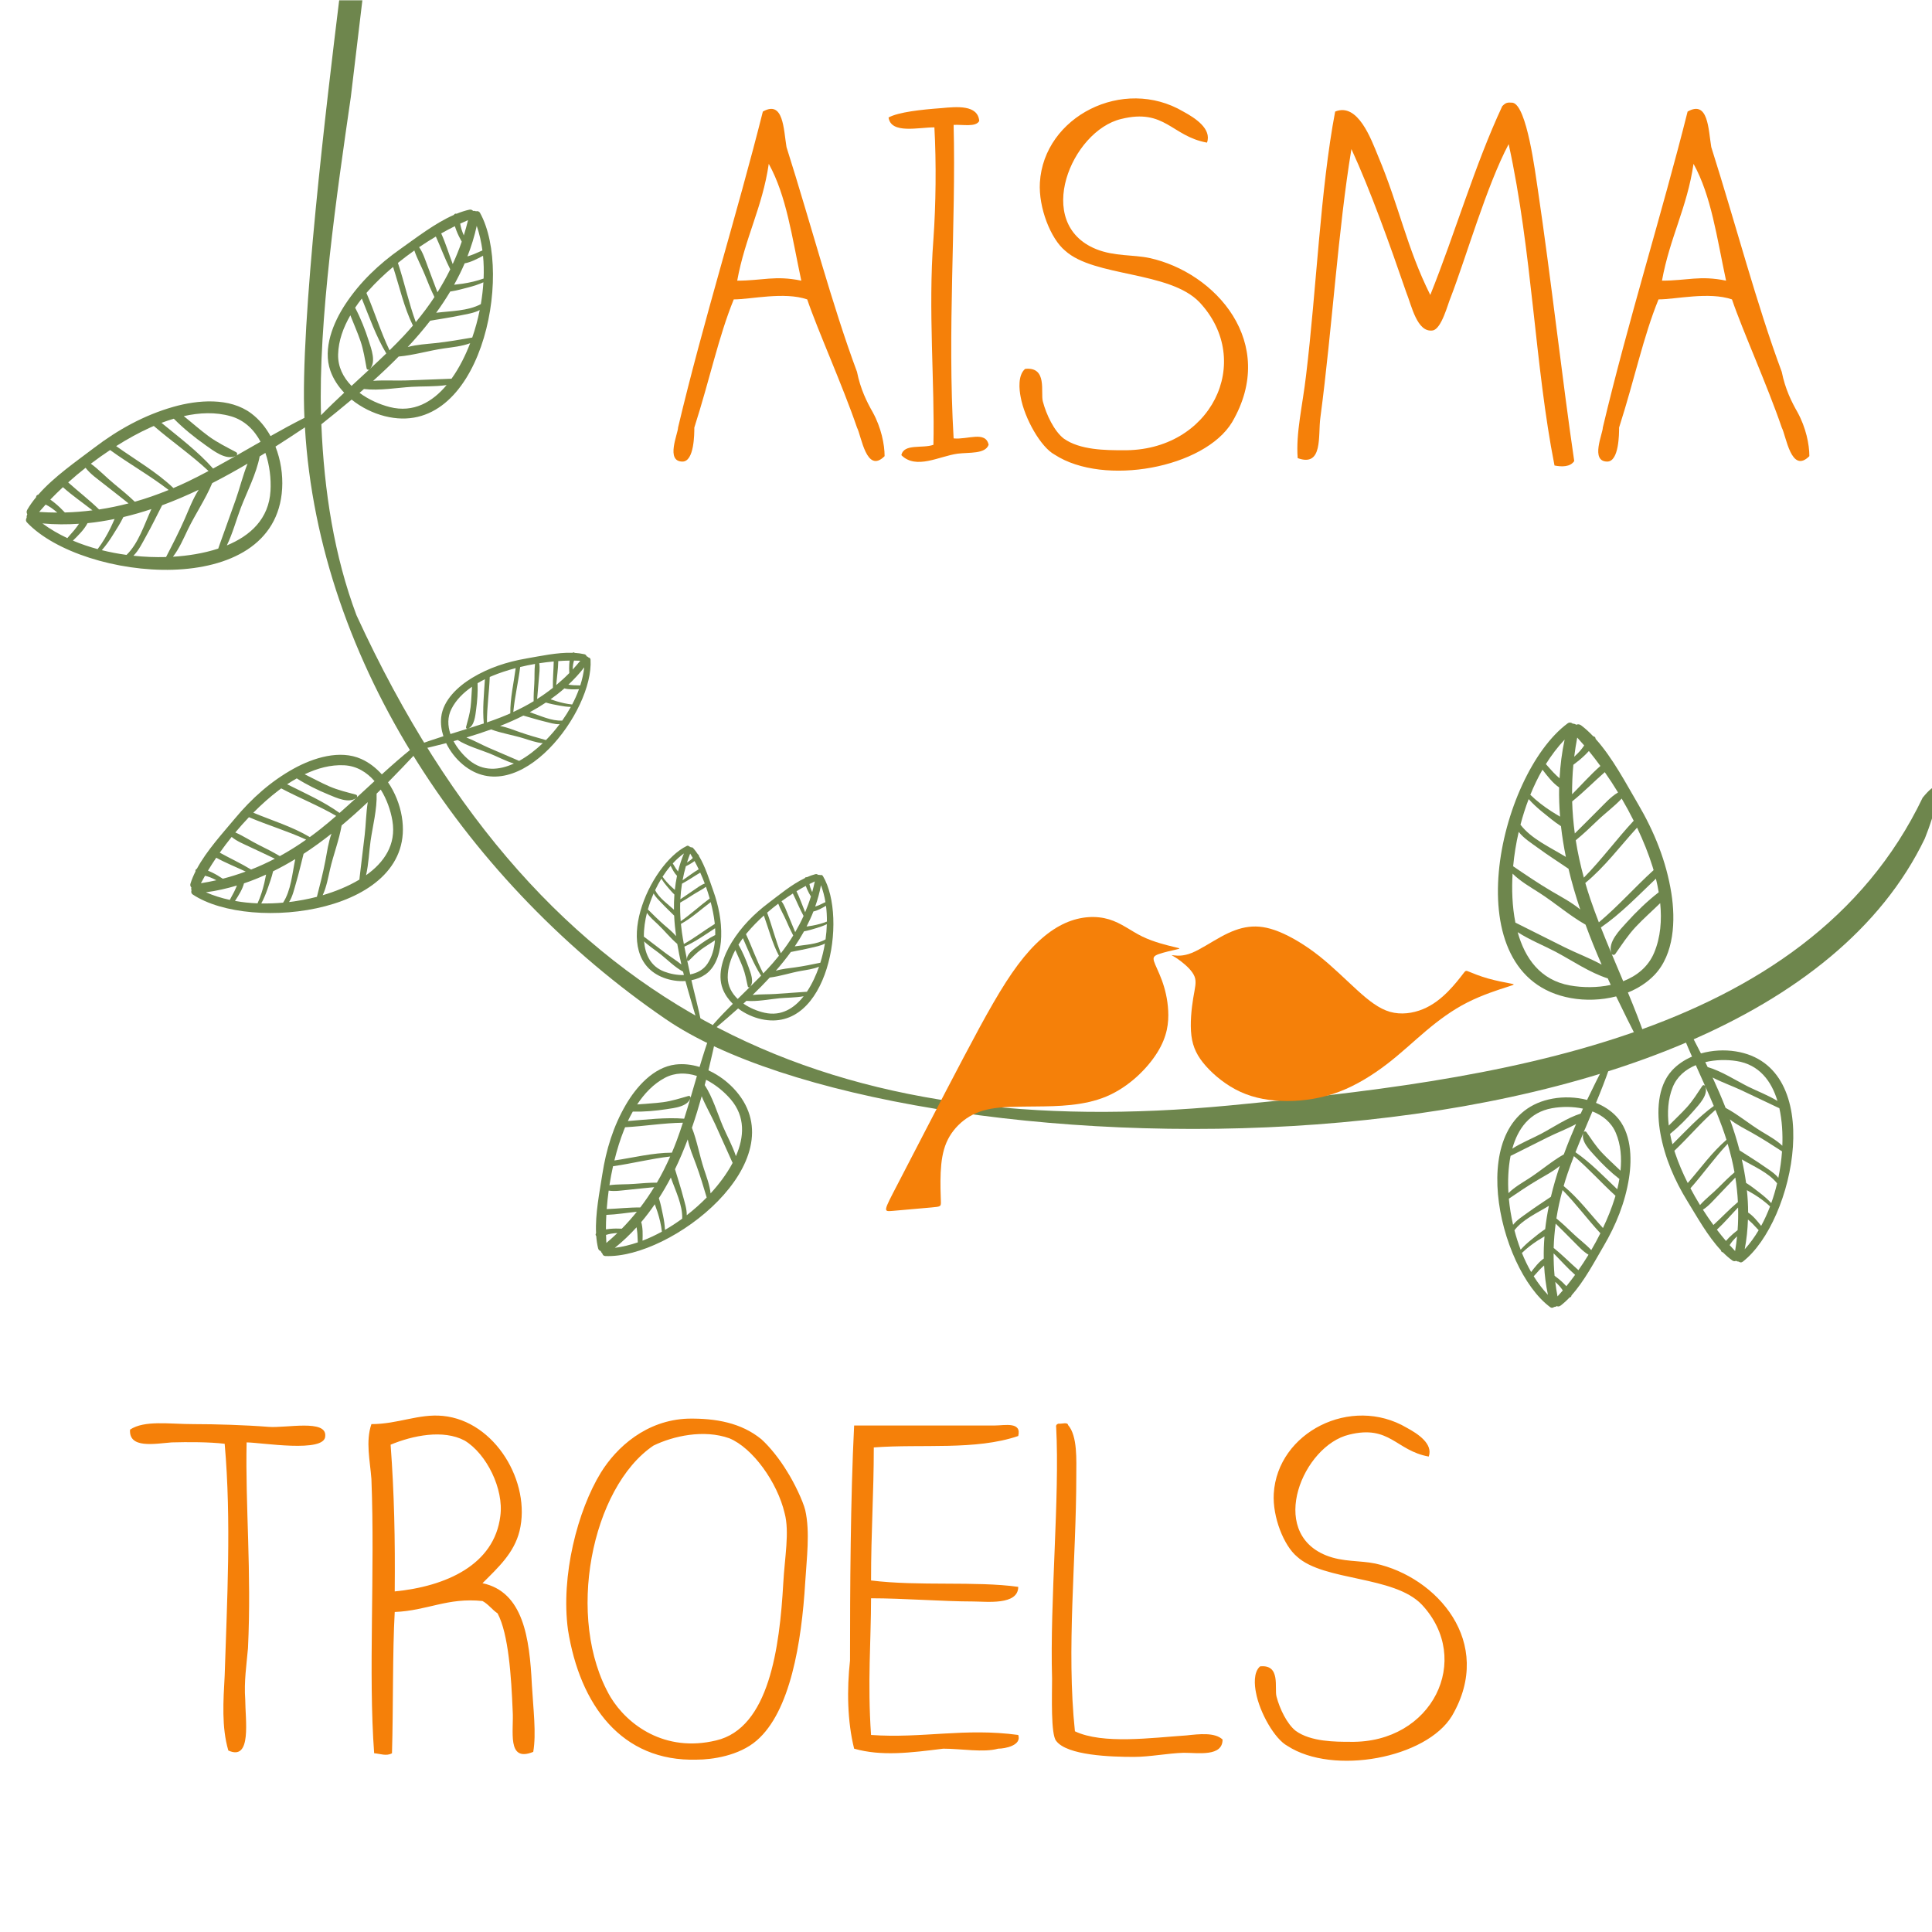 <?xml version="1.0" encoding="UTF-8" standalone="no"?>
<!-- Created with Inkscape (http://www.inkscape.org/) -->

<svg
   xmlns:dc="http://purl.org/dc/elements/1.1/"
   xmlns:cc="http://creativecommons.org/ns#"
   xmlns:rdf="http://www.w3.org/1999/02/22-rdf-syntax-ns#"
   xmlns:svg="http://www.w3.org/2000/svg"
   xmlns="http://www.w3.org/2000/svg"
   xmlns:sodipodi="http://sodipodi.sourceforge.net/DTD/sodipodi-0.dtd"
   xmlns:inkscape="http://www.inkscape.org/namespaces/inkscape"
   width="300mm"
   height="300mm"
   viewBox="0 0 1062.992 1062.992"
   id="svg5191"
   version="1.1"
   inkscape:version="0.91+devel r"
   sodipodi:docname="logo2.svg"
   inkscape:export-filename="/home/tlb/git/wedding/design/logo.png"
   inkscape:export-xdpi="100"
   inkscape:export-ydpi="100">
  <defs
     id="defs5193" />
  <sodipodi:namedview
     id="base"
     pagecolor="#ffffff"
     bordercolor="#666666"
     borderopacity="1.0"
     inkscape:pageopacity="0.0"
     inkscape:pageshadow="2"
     inkscape:zoom="0.49497474"
     inkscape:cx="1174.1573"
     inkscape:cy="427.23319"
     inkscape:document-units="px"
     inkscape:current-layer="layer1"
     showgrid="false"
     fit-margin-top="0"
     fit-margin-left="0"
     fit-margin-right="0"
     fit-margin-bottom="0"
     inkscape:window-width="2495"
     inkscape:window-height="1416"
     inkscape:window-x="65"
     inkscape:window-y="24"
     inkscape:window-maximized="1" />
  <g
     inkscape:label="Layer 1"
     inkscape:groupmode="layer"
     id="layer1"
     transform="translate(-263.717,261.23)">
    <rect
       style="opacity:1;fill:#ffffff;fill-opacity:1;stroke:none;stroke-width:0.656;stroke-miterlimit:4;stroke-dasharray:none;stroke-opacity:1"
       id="rect6939"
       width="1960.327"
       height="1670.54"
       x="-145.395"
       y="-505.123"
       inkscape:export-xdpi="100"
       inkscape:export-ydpi="100" />
    <path
       d="m 456.735,-207.82 c -7.64,52.747 -17.961,123.31 -16.383,175.049 4.135,-4.243 8.415,-8.34 12.745,-12.383 -3.338,-3.513 -6.002,-7.572 -7.593,-12.081 -4.314,-12.233 1.539,-26.46 8.231,-36.61 8.032,-12.181 18.459,-22.069 30.335,-30.442 8.584,-6.042 18.912,-14.124 29.399,-18.717 0.275,-0.616 0.908,-0.825 1.452,-0.618 2.33,-0.945 4.664,-1.717 6.982,-2.228 0.928,-0.209 1.64,0.104 2.098,0.662 0.559,-0.105 1.146,0 1.657,0.197 0.807,-0.203 1.671,0 2.152,0.849 18.837,33.916 0.099,125.161 -52.394,111.879 -6.42,-1.623 -12.858,-4.772 -18.23,-9.111 -5.565,4.673 -11.156,9.193 -16.659,13.579 1.499,37.016 7.14,72.577 19.321,105.052 103.703,225.729 267.112,289.921 479.875,269.783 143.803,-13.612 317.736,-35.594 381.842,-169.383 15.191,-18.509 6.036,10.524 1.211,22.444 C 1226.759,399.856 757.471,386.737 629.988,299.495 522.569,225.986 439.03,104.226 431.493,-26.111 c -5.3,3.54 -10.707,7.094 -16.21,10.593 2.889,7.365 4.113,15.487 3.672,23.072 -3.588,61.968 -109.802,50.978 -140.378,18.687 -0.78,-0.822 -0.689,-1.837 -0.186,-2.644 -0.07,-0.638 0.047,-1.306 0.351,-1.881 -0.445,-0.695 -0.541,-1.583 0.002,-2.523 1.36,-2.359 3.007,-4.642 4.842,-6.863 -0.036,-0.667 0.415,-1.285 1.181,-1.378 8.636,-9.879 21.033,-18.383 30.604,-25.678 13.25,-10.1 27.654,-18.088 43.74,-22.664 13.405,-3.814 30.978,-5.305 42.861,3.631 4.379,3.292 7.898,7.605 10.588,12.466 6.152,-3.469 12.343,-6.862 18.654,-10.024 -2.514,-52.02 12.545,-176.199 19.116,-229.736 4.253,0.002 8.517,-2.8e-4 12.764,-0.004 z m -66.062,175.59 c 7.548,2.171 12.879,7.462 16.408,14.042 -4.481,2.567 -8.961,5.142 -13.453,7.691 0.797,-0.479 0.792,-1.529 -0.061,-1.986 -5.1,-2.722 -10.327,-5.26 -15.127,-8.782 -4.709,-3.46 -9.062,-7.363 -13.608,-11.012 8.597,-1.919 17.482,-2.356 25.84,0.061 z m 59.078,-34.011 c -0.177,6.851 2.822,12.679 7.374,17.337 3.309,-3.053 6.628,-6.101 9.931,-9.169 -0.611,0.534 -1.483,0.258 -1.641,-0.565 -0.928,-4.962 -1.665,-9.974 -3.338,-14.893 -1.64,-4.827 -3.743,-9.474 -5.589,-14.213 -3.855,6.648 -6.546,13.928 -6.738,21.507 z m 13.038,-30.734 c -1.287,1.615 -2.502,3.315 -3.672,5.046 3.067,5.825 5.531,12.097 7.523,18.349 1.414,4.424 4.125,11.544 0.596,15.339 3.029,-2.819 6.046,-5.645 9.019,-8.526 -5.681,-9.467 -9.336,-19.988 -13.466,-30.208 z m 23.033,20.569 c 1.757,-1.87 3.443,-3.768 5.086,-5.69 -5.003,-10.211 -7.415,-21.477 -10.92,-32.267 -4.945,4.172 -9.528,8.551 -13.544,13.043 -0.378,0.418 -0.744,0.85 -1.116,1.276 4.502,10.434 7.791,21.298 12.712,31.558 2.641,-2.591 5.249,-5.22 7.782,-7.92 z m 16.927,-21.391 c -1.912,-3.902 -3.567,-7.919 -5.161,-11.965 -1.765,-4.469 -4.353,-9.041 -5.897,-13.647 -3.101,2.188 -6.118,4.477 -9.038,6.836 3.604,10.789 5.918,21.893 9.829,32.576 3.703,-4.462 7.149,-9.05 10.267,-13.8 z m 10.81,-6.761 c 1.581,-0.19 3.167,-0.35 4.699,-0.583 3.93,-0.596 7.811,-1.485 11.547,-2.836 0.167,-4.2 0.091,-8.401 -0.315,-12.54 -3.221,1.733 -6.691,3.573 -10.105,4.172 -1.731,4.029 -3.693,7.948 -5.826,11.786 z m -35.411,67.287 c 13.121,3.334 23.51,-2.786 31.305,-12.096 -6.344,0.942 -13.52,0.623 -19.14,0.967 -8.206,0.497 -17.923,2.235 -26.355,1.206 -0.808,0.703 -1.611,1.416 -2.422,2.115 5.026,3.728 11.004,6.381 16.612,7.807 z m 44.264,-35.129 c -4.598,1.724 -9.899,2.215 -14.538,2.883 -8.215,1.193 -16.617,3.738 -24.811,4.454 -4.534,4.606 -9.24,9.047 -14.033,13.372 6.101,-0.46 12.558,0 18.294,-0.221 5.265,-0.185 10.532,-0.368 15.794,-0.602 2.51,-0.111 5.026,-0.197 7.537,-0.289 0.498,0 0.993,0 1.49,-0.061 4.369,-6.085 7.787,-13.072 10.267,-19.561 z m 5.255,-18.236 c -3.259,1.741 -7.495,2.278 -10.868,2.993 -5.42,1.142 -10.913,1.903 -16.372,2.855 -3.867,5.002 -8.028,9.827 -12.377,14.502 4.957,-1.375 10.509,-1.656 15.247,-2.171 6.865,-0.743 13.511,-1.88 20.252,-3.055 1.673,-4.812 3.064,-9.898 4.118,-15.124 z m 2.018,-15.273 c -2.631,1.16 -5.346,2.046 -8.175,2.778 -3.193,0.825 -6.684,1.816 -10.086,2.306 -2.386,3.998 -4.967,7.886 -7.722,11.681 8.241,-1.027 17.483,-0.943 24.576,-4.76 0.679,-3.956 1.16,-7.973 1.407,-12.005 z m -3.665,-31.041 c -1.255,5.795 -3.02,11.375 -5.128,16.798 1.21,-0.393 2.424,-0.768 3.576,-1.247 1.574,-0.647 3.125,-1.349 4.679,-2.04 -0.627,-4.631 -1.635,-9.167 -3.127,-13.511 z m -11.154,2.672 c -0.301,-0.764 -0.616,-1.619 -0.897,-2.505 -2.5,1.235 -5.004,2.577 -7.495,3.98 2.467,5.465 4.214,11.243 6.329,16.865 1.837,-4.01 3.519,-8.105 4.964,-12.329 -1.088,-1.943 -2.079,-3.923 -2.901,-6.011 z m 6.371,-5.841 c -1.431,0.608 -2.871,1.256 -4.312,1.926 0.18,0.998 0.367,1.99 0.656,2.924 0.369,1.206 0.829,2.385 1.325,3.55 0.859,-2.751 1.641,-5.551 2.332,-8.4 z m -17.709,9.035 c -3.108,1.835 -6.185,3.801 -9.209,5.849 2.215,3.138 3.39,7.086 4.745,10.623 1.814,4.723 3.494,9.494 5.34,14.2 2.561,-4.093 4.926,-8.293 7.041,-12.625 -2.956,-5.859 -5.207,-12.062 -7.917,-18.047 z M 352.572,-28.577 c 2.211,-0.848 4.489,-1.592 6.785,-2.279 5.307,5.37 11.315,10.22 17.46,14.563 4.351,3.071 11.197,8.486 16.568,5.938 -4.126,2.34 -8.26,4.661 -12.431,6.919 -8.392,-9.477 -18.635,-17.104 -28.382,-25.142 z m 14.542,32.275 c -2.647,1.274 -5.307,2.46 -7.975,3.595 -9.438,-8.992 -20.921,-15.511 -31.505,-23.068 6.263,-3.962 12.633,-7.466 18.926,-10.309 0.592,-0.265 1.184,-0.516 1.783,-0.778 9.851,8.525 20.596,15.865 30.114,24.785 -3.744,1.99 -7.516,3.937 -11.344,5.776 z M 337.885,14.825 c -3.599,-3.435 -7.419,-6.63 -11.293,-9.769 -4.277,-3.473 -8.385,-7.882 -12.889,-11.154 3.461,-2.638 7.011,-5.143 10.594,-7.52 10.551,7.658 21.891,14.018 32.219,21.978 -6.156,2.509 -12.358,4.694 -18.631,6.465 z m -11.114,9.486 c -0.756,1.66 -1.475,3.343 -2.258,4.933 -2.009,4.093 -4.32,8.032 -7.084,11.649 -4.651,-1.269 -9.22,-2.798 -13.6,-4.669 3.007,-2.929 6.216,-6.083 8.046,-9.613 5.004,-0.497 9.965,-1.295 14.897,-2.3 z m 85.771,-15.503 c -0.881,15.498 -11.154,24.741 -24.021,30.048 3.214,-6.606 5.347,-14.559 7.659,-20.591 3.372,-8.798 8.624,-18.823 10.412,-28.392 1.046,-0.644 2.103,-1.274 3.142,-1.919 2.344,6.78 3.185,14.232 2.807,20.854 z M 358.873,45.084 c 3.47,-4.434 5.835,-10.06 8.169,-14.897 4.135,-8.575 9.817,-16.882 13.424,-25.598 6.596,-3.36 13.079,-6.973 19.461,-10.725 -2.61,6.515 -4.351,13.725 -6.554,19.924 -2.016,5.693 -4.037,11.385 -6.104,17.063 -0.991,2.706 -1.948,5.422 -2.918,8.137 -0.185,0.54 -0.369,1.077 -0.555,1.617 -8.159,2.678 -16.972,4.005 -24.922,4.48 z m -21.75,-0.547 c 3.035,-2.963 5.079,-7.41 7.022,-10.848 3.117,-5.53 5.844,-11.281 8.771,-16.915 6.801,-2.504 13.506,-5.387 20.117,-8.53 -3.211,4.948 -5.432,10.922 -7.631,15.919 -3.179,7.249 -6.716,14.119 -10.327,21.089 -5.836,0.166 -11.874,-0.067 -17.953,-0.714 z m -17.388,-3.061 c 2.171,-2.481 4.079,-5.138 5.854,-7.981 2.004,-3.207 4.285,-6.677 6.003,-10.231 5.192,-1.226 10.333,-2.711 15.429,-4.41 -3.962,8.653 -7.064,18.788 -13.681,25.225 -4.558,-0.623 -9.117,-1.483 -13.605,-2.603 z m -32.676,-14.718 c 6.769,0.628 13.48,0.628 20.134,0.191 -0.846,1.185 -1.677,2.381 -2.593,3.48 -1.254,1.496 -2.554,2.951 -3.848,4.41 -4.845,-2.284 -9.455,-4.946 -13.694,-8.082 z m 6.771,-11.267 c -0.733,-0.596 -1.555,-1.235 -2.431,-1.849 2.213,-2.305 4.546,-4.579 6.938,-6.822 5.122,4.585 10.835,8.488 16.253,12.737 -5.016,0.628 -10.072,1.055 -15.193,1.175 -1.744,-1.857 -3.567,-3.625 -5.568,-5.241 z m -8.584,4.948 c 1.156,-1.358 2.361,-2.708 3.59,-4.051 1.029,0.54 2.051,1.086 2.97,1.723 1.195,0.818 2.324,1.729 3.43,2.676 -3.308,0 -6.637,-0.122 -9.99,-0.351 z M 301.233,4.196 c 3.077,-2.768 6.285,-5.45 9.571,-8.048 2.664,3.503 6.58,6.144 9.976,8.849 4.539,3.612 9.17,7.095 13.675,10.739 -5.356,1.386 -10.762,2.524 -16.224,3.338 -5.387,-5.253 -11.388,-9.852 -16.998,-14.878 z"
       style="fill:#6e864d;fill-opacity:1;fill-rule:evenodd;stroke:none;stroke-width:5.892"
       id="path3799"
       inkscape:connector-curvature="0"
       sodipodi:nodetypes="ccccccccccccccccsccccccccccccccccccccccccccccccccccccccccccccccccccccccccccccccccccccccccccccccccccccccccccccccccccccccccccccccccccccccccccccccccccccccccccccccccccccccccccccccccccccccccccccccccccccccccccccccc"
       inkscape:export-xdpi="100"
       inkscape:export-ydpi="100" />
    <path
       inkscape:connector-curvature="0"
       id="path3909-1"
       style="fill:#f58009;fill-opacity:1;fill-rule:evenodd;stroke:none;stroke-width:5.15"
       d="m 793.821,320.688 c 12.343,-23.381 21.228,-39.458 30.011,-51.174 8.784,-11.721 17.465,-19.086 26.059,-22.902 8.598,-3.818 17.105,-4.083 23.965,-2.032 6.86,2.048 12.073,6.413 18.376,9.482 6.308,3.064 13.708,4.823 17.406,5.705 3.699,0.882 3.699,0.882 1.33,1.412 -2.366,0.53 -7.098,1.594 -9.75,2.55 -2.652,0.957 -3.219,1.813 -2.544,4.006 0.676,2.193 2.597,5.727 4.29,10.327 1.695,4.598 3.157,10.261 3.496,16.831 0.338,6.568 -0.447,14.043 -5.943,22.897 -5.497,8.854 -15.699,19.086 -28.117,24.287 -12.417,5.199 -27.046,5.365 -38.223,5.469 -11.178,0.098 -18.898,0.134 -25.158,1.252 -6.26,1.114 -11.058,3.308 -15.125,6.485 -4.063,3.172 -7.397,7.331 -9.466,12.182 -2.064,4.847 -2.864,10.391 -3.143,16.372 -0.275,5.978 -0.031,12.394 0.092,15.603 0.123,3.207 0.123,3.207 -5.229,3.68 -5.349,0.474 -16.048,1.416 -21.321,1.882 -5.269,0.463 -5.11,0.448 2.869,-14.9 7.981,-15.351 23.785,-46.035 36.123,-69.412"
       inkscape:export-xdpi="100"
       inkscape:export-ydpi="100" />
    <path
       inkscape:connector-curvature="0"
       id="path3911-8"
       style="fill:#f58009;fill-opacity:1;fill-rule:evenodd;stroke:none;stroke-width:5.15"
       d="m 967.541,251.445 c 6.511,2.643 14.324,7.266 21.848,13.2 7.524,5.935 14.762,13.183 21.146,18.978 6.386,5.794 11.924,10.132 17.947,11.855 6.029,1.72 12.549,0.823 18.061,-1.433 5.517,-2.257 10.026,-5.875 13.793,-9.667 3.772,-3.793 6.801,-7.764 8.315,-9.747 1.515,-1.985 1.515,-1.985 3.437,-1.187 1.919,0.794 5.765,2.389 10.302,3.679 4.541,1.289 9.778,2.272 12.395,2.768 2.619,0.489 2.619,0.489 -1.921,1.938 -4.54,1.446 -13.617,4.34 -21.861,8.528 -8.241,4.187 -15.639,9.669 -22.681,15.604 -7.044,5.931 -13.721,12.312 -21.564,18.319 -7.839,6.001 -16.836,11.62 -26.26,15.189 -9.421,3.568 -19.267,5.08 -28.522,5.093 -9.251,0 -17.915,-1.477 -25.63,-4.984 -7.711,-3.505 -14.471,-9.022 -19.118,-14.244 -4.644,-5.225 -7.174,-10.152 -7.997,-16.757 -0.825,-6.607 0.053,-14.893 0.998,-20.607 0.945,-5.72 1.952,-8.867 0.71,-11.976 -1.238,-3.11 -4.724,-6.181 -7.232,-8.131 -2.505,-1.95 -4.026,-2.784 -4.789,-3.199 -0.759,-0.417 -0.759,-0.417 0.866,-0.237 1.626,0.18 4.875,0.537 9.54,-1.324 4.666,-1.86 10.74,-5.94 16.189,-8.914 5.453,-2.978 10.28,-4.85 15.296,-5.453 5.016,-0.603 10.225,0.062 16.733,2.707"
       inkscape:export-xdpi="100"
       inkscape:export-ydpi="100" />
    <path
       d="m 1184.002,337.046 c 2.375,-5.968 7.109,-9.883 12.75,-12.223 1.727,3.854 3.463,7.706 5.178,11.566 -0.331,-0.686 -1.184,-0.768 -1.623,-0.111 -2.627,3.931 -5.114,7.983 -8.368,11.605 -3.195,3.555 -6.723,6.782 -10.06,10.187 -0.87,-7.151 -0.505,-14.416 2.123,-21.024 z m -0.098,31.302 c -0.51,-1.869 -0.933,-3.782 -1.306,-5.706 4.797,-3.888 9.23,-8.387 13.255,-13.037 2.851,-3.292 7.811,-8.43 6.171,-13.005 1.572,3.547 3.129,7.097 4.628,10.673 -8.387,6.068 -15.418,13.788 -22.748,21.075 z m 27.44,-9.235 c 0.824,2.259 1.575,4.516 2.286,6.778 -8.082,6.956 -14.314,15.776 -21.315,23.784 -2.719,-5.419 -5.058,-10.884 -6.863,-16.236 -0.167,-0.498 -0.328,-1.007 -0.489,-1.512 7.729,-7.333 14.568,-15.485 22.596,-22.513 1.318,3.209 2.598,6.435 3.785,9.698 z m 6.7,24.68 c -3.085,2.655 -5.995,5.507 -8.861,8.406 -3.169,3.202 -7.088,6.188 -10.114,9.588 -1.869,-3.026 -3.622,-6.115 -5.267,-9.224 7.083,-7.969 13.17,-16.687 20.483,-24.452 1.546,5.212 2.825,10.436 3.759,15.682 z m 6.824,9.811 c 1.292,0.749 2.603,1.47 3.835,2.236 3.169,1.966 6.188,4.16 8.908,6.705 -1.405,3.679 -3.022,7.274 -4.896,10.691 -2.138,-2.681 -4.451,-5.549 -7.172,-7.323 0,-4.111 -0.254,-8.215 -0.675,-12.308 z m -5.705,-71.053 c 12.541,1.966 19.238,11.072 22.519,21.971 -5.117,-3.15 -11.419,-5.525 -16.14,-7.891 -6.886,-3.458 -14.624,-8.537 -22.269,-10.76 -0.437,-0.905 -0.866,-1.816 -1.308,-2.716 5.707,-1.358 11.839,-1.442 17.197,-0.602 z m 25.197,46.603 c -3.327,-3.182 -7.715,-5.559 -11.466,-7.849 -6.642,-4.057 -12.947,-9.35 -19.747,-12.987 -2.208,-5.641 -4.623,-11.205 -7.16,-16.699 5.09,2.645 10.816,4.644 15.684,6.935 4.472,2.101 8.941,4.202 13.393,6.343 2.125,1.022 4.257,2.023 6.389,3.031 0.424,0.197 0.848,0.387 1.271,0.577 1.523,6.857 1.891,14.138 1.637,20.646 z m -2.196,17.659 c -2.168,-2.709 -5.62,-4.732 -8.265,-6.59 -4.248,-2.982 -8.706,-5.667 -13.057,-8.502 -1.489,-5.737 -3.298,-11.427 -5.321,-17.059 3.768,3.01 8.448,5.301 12.34,7.492 5.644,3.173 10.95,6.604 16.332,10.104 -0.336,4.763 -1.01,9.659 -2.029,14.555 z m -3.893,13.903 c -1.842,-1.967 -3.853,-3.733 -6.022,-5.406 -2.45,-1.891 -5.091,-4.029 -7.842,-5.711 -0.582,-4.322 -1.374,-8.629 -2.348,-12.911 6.723,3.922 14.72,7.26 19.427,13.163 -0.874,3.66 -1.941,7.301 -3.216,10.864 z m -14.61,25.404 c 1.057,-5.456 1.595,-10.919 1.778,-16.37 0.896,0.786 1.803,1.558 2.625,2.394 1.114,1.139 2.194,2.312 3.277,3.484 -2.248,3.759 -4.788,7.297 -7.68,10.492 z m -8.624,-6.418 c -0.541,0.547 -1.13,1.168 -1.699,1.83 -1.7,-1.986 -3.361,-4.067 -4.99,-6.195 4.142,-3.802 7.777,-8.136 11.672,-12.203 0.106,4.136 0.047,8.283 -0.266,12.46 -1.653,1.271 -3.238,2.614 -4.717,4.109 z m 3.335,7.386 c -1.01,-1.052 -2.011,-2.141 -3.005,-3.251 0.524,-0.792 1.048,-1.579 1.64,-2.279 0.765,-0.902 1.597,-1.75 2.455,-2.572 -0.277,2.688 -0.632,5.389 -1.09,8.101 z m -11.93,-14.319 c -2.004,-2.728 -3.93,-5.556 -5.779,-8.437 3.064,-1.887 5.531,-4.858 8.005,-7.405 3.306,-3.404 6.512,-6.893 9.841,-10.267 0.697,4.471 1.185,8.96 1.41,13.474 -4.71,3.959 -8.936,8.473 -13.478,12.635 z m -14.265,-13.032 c 5.168,8.373 11.089,19.147 18.434,26.972 0.011,0.633 0.481,1.048 1.025,1.071 1.661,1.673 3.387,3.196 5.197,4.496 0.722,0.516 1.45,0.51 2.053,0.203 0.444,0.295 0.977,0.443 1.501,0.443 0.619,0.473 1.435,0.628 2.168,0.061 28.742,-22.281 46.242,-107.836 -3.899,-115.748 -6.136,-0.97 -12.843,-0.629 -19.072,1.13 -3.265,-6.459 -6.62,-12.781 -9.935,-18.933 -0.857,-1.591 -3.526,-0.4 -2.908,1.299 2.389,6.562 5.109,12.994 7.924,19.386 -4.172,1.797 -7.969,4.311 -11,7.61 -8.229,8.951 -8.43,23.373 -6.406,34.589 2.428,13.461 7.768,25.828 14.918,37.425"
       style="fill:#6e864d;fill-opacity:1;fill-rule:nonzero;stroke:none;stroke-width:5.892"
       id="path3805"
       inkscape:connector-curvature="0"
       inkscape:export-xdpi="100"
       inkscape:export-ydpi="100" />
    <path
       d="m 629.529,331.803 c 5.678,-3.007 11.822,-2.916 17.633,-1.041 -1.184,4.053 -2.357,8.112 -3.554,12.162 0.193,-0.736 -0.405,-1.351 -1.163,-1.135 -4.551,1.29 -9.068,2.763 -13.896,3.413 -4.736,0.635 -9.513,0.806 -14.263,1.234 3.973,-6.009 8.962,-11.306 15.243,-14.633 z m -20.362,23.772 c 0.822,-1.754 1.74,-3.485 2.704,-5.192 6.171,0.147 12.463,-0.4 18.545,-1.334 4.304,-0.66 11.411,-1.356 13.126,-5.902 -1.1,3.719 -2.218,7.433 -3.393,11.126 -10.32,-0.816 -20.678,0.504 -30.982,1.303 z m 26.879,10.754 c -0.835,2.253 -1.727,4.461 -2.653,6.642 -10.662,0.061 -21.125,2.737 -31.646,4.295 1.442,-5.89 3.204,-11.566 5.298,-16.812 0.195,-0.491 0.402,-0.979 0.607,-1.468 10.637,-0.571 21.13,-2.347 31.798,-2.495 -1.078,3.298 -2.194,6.583 -3.404,9.838 z m -10.896,23.136 c -4.072,0 -8.134,0.307 -12.197,0.657 -4.488,0.387 -9.409,0.117 -13.918,0.747 0.541,-3.517 1.208,-7.006 1.971,-10.44 10.558,-1.477 20.844,-4.168 31.447,-5.342 -2.203,4.973 -4.614,9.778 -7.303,14.378 z m -1.165,11.893 c 0.499,1.409 1.029,2.807 1.471,4.19 1.139,3.55 2.015,7.178 2.438,10.878 -3.456,1.893 -7.017,3.582 -10.659,4.968 0.11,-3.429 0.209,-7.109 -0.714,-10.224 2.662,-3.134 5.131,-6.42 7.464,-9.812 z m 41.714,-57.801 c 8.275,9.627 7.471,20.9 2.906,31.328 -1.856,-5.717 -5.115,-11.608 -7.175,-16.471 -3.002,-7.097 -5.601,-15.979 -9.982,-22.629 0.252,-0.972 0.517,-1.943 0.764,-2.916 5.227,2.666 9.95,6.578 13.487,10.689 z m -11.021,51.819 c -0.472,-4.581 -2.272,-9.234 -3.642,-13.409 -2.43,-7.395 -3.799,-15.514 -6.62,-22.69 1.977,-5.726 3.744,-11.53 5.373,-17.358 2.161,5.314 5.227,10.548 7.449,15.449 2.042,4.497 4.083,8.997 6.083,13.511 0.956,2.155 1.932,4.299 2.901,6.447 0.199,0.424 0.395,0.846 0.592,1.267 -3.284,6.207 -7.725,11.99 -12.135,16.781 z m -13.119,12.022 c 0.104,-3.469 -1.214,-7.247 -2.021,-10.374 -1.303,-5.027 -2.956,-9.959 -4.431,-14.939 2.585,-5.333 4.896,-10.839 7.006,-16.44 0.918,4.736 2.997,9.514 4.541,13.705 2.239,6.075 4.057,12.127 5.885,18.279 -3.343,3.41 -7.03,6.7 -10.979,9.768 z m -11.977,8.063 c -0.127,-2.692 -0.513,-5.34 -1.081,-8.021 -0.639,-3.026 -1.264,-6.366 -2.27,-9.431 2.36,-3.667 4.548,-7.461 6.583,-11.352 2.577,7.344 6.502,15.069 6.26,22.617 -3.037,2.22 -6.21,4.3 -9.491,6.188 z m -27.591,9.874 c 4.342,-3.47 8.293,-7.279 11.965,-11.312 0.174,1.179 0.364,2.356 0.448,3.524 0.111,1.59 0.171,3.185 0.236,4.777 -4.149,1.405 -8.376,2.453 -12.649,3.01 z m -2.407,-10.476 c -0.77,0.068 -1.617,0.154 -2.481,0.295 -0.007,-2.615 0.078,-5.275 0.216,-7.953 5.619,-0.209 11.196,-1.153 16.799,-1.725 -2.599,3.216 -5.333,6.338 -8.279,9.315 -2.084,-0.104 -4.16,-0.11 -6.254,0.074 z m -2.249,7.785 c -0.087,-1.454 -0.143,-2.933 -0.181,-4.422 0.912,-0.264 1.821,-0.522 2.727,-0.672 1.166,-0.19 2.349,-0.301 3.536,-0.368 -1.953,1.868 -3.975,3.695 -6.081,5.462 z m 0.199,-18.637 c 0.242,-3.375 0.609,-6.777 1.069,-10.17 3.556,0.553 7.36,-0.117 10.896,-0.448 4.723,-0.448 9.426,-1.029 14.148,-1.44 -2.368,3.859 -4.905,7.593 -7.661,11.175 -6.153,-0.061 -12.298,0.66 -18.453,0.884 z m -2.415,-19.17 c -1.492,9.726 -3.968,21.769 -3.447,32.488 -0.402,0.491 -0.315,1.109 0.086,1.478 0.179,2.351 0.505,4.629 1.042,6.792 0.216,0.864 0.775,1.33 1.432,1.485 0.147,0.516 0.456,0.973 0.857,1.309 0.165,0.761 0.686,1.409 1.612,1.451 36.329,1.666 105.113,-52.136 72.063,-90.664 -4.045,-4.715 -9.373,-8.803 -15.257,-11.502 1.703,-7.036 3.246,-14.023 4.708,-20.857 0.38,-1.767 -2.422,-2.593 -3.054,-0.895 -2.436,6.545 -4.534,13.205 -6.534,19.895 -4.341,-1.335 -8.863,-1.882 -13.309,-1.335 -12.068,1.482 -21.571,12.334 -27.299,22.185 -6.878,11.824 -10.828,24.703 -12.9,38.169"
       style="fill:#6e864d;fill-opacity:1;fill-rule:nonzero;stroke:none;stroke-width:5.892"
       id="path3807"
       inkscape:connector-curvature="0"
       inkscape:export-xdpi="100"
       inkscape:export-ydpi="100" />
    <path
       d="m 664.11,276.548 c 0.029,4.755 2.241,8.726 5.5,11.857 2.227,-2.193 4.461,-4.381 6.681,-6.58 -0.412,0.381 -1.022,0.209 -1.147,-0.362 -0.754,-3.418 -1.377,-6.878 -2.647,-10.25 -1.246,-3.31 -2.81,-6.484 -4.194,-9.729 -2.523,4.696 -4.228,9.803 -4.193,15.063 z m 8.354,-21.602 c -0.854,1.151 -1.661,2.356 -2.435,3.582 2.26,3.97 4.107,8.263 5.631,12.554 1.078,3.036 3.115,7.911 0.754,10.624 2.039,-2.021 4.067,-4.051 6.061,-6.114 -4.149,-6.438 -6.917,-13.652 -10.01,-20.646 z m 16.429,13.748 c 1.175,-1.335 2.303,-2.69 3.4,-4.056 -3.7,-6.97 -5.622,-14.727 -8.294,-22.13 -3.333,3.004 -6.414,6.141 -9.099,9.345 -0.249,0.301 -0.496,0.608 -0.743,0.91 3.355,7.136 5.876,14.594 9.52,21.597 1.771,-1.857 3.521,-3.736 5.217,-5.666 z m 11.258,-15.21 c -1.412,-2.66 -2.65,-5.408 -3.846,-8.178 -1.323,-3.06 -3.221,-6.174 -4.391,-9.331 -2.103,1.584 -4.142,3.24 -6.113,4.941 2.739,7.4 4.59,15.047 7.541,22.366 2.469,-3.177 4.755,-6.435 6.809,-9.799 z m 7.344,-4.927 c 1.092,-0.166 2.19,-0.313 3.246,-0.51 2.713,-0.504 5.384,-1.205 7.943,-2.227 0.025,-2.915 -0.124,-5.826 -0.498,-8.686 -2.195,1.273 -4.56,2.629 -6.914,3.118 -1.109,2.833 -2.384,5.594 -3.777,8.304 z m -23.049,47.444 c 9.174,2.02 16.239,-2.457 21.435,-9.087 -4.376,0.794 -9.357,0.737 -13.248,1.099 -5.678,0.528 -12.378,1.948 -18.247,1.426 -0.544,0.504 -1.085,1.019 -1.631,1.52 3.569,2.472 7.774,4.179 11.691,5.042 z m 29.907,-25.346 c -3.15,1.299 -6.813,1.757 -10.015,2.326 -5.67,1.009 -11.441,2.962 -17.106,3.639 -3.04,3.294 -6.202,6.48 -9.428,9.584 4.22,-0.455 8.706,-0.289 12.677,-0.559 3.648,-0.245 7.295,-0.491 10.939,-0.77 1.738,-0.135 3.479,-0.252 5.218,-0.368 0.345,0 0.689,-0.061 1.032,-0.061 2.894,-4.316 5.107,-9.236 6.682,-13.791 z m 3.237,-12.762 c -2.224,1.283 -5.147,1.748 -7.47,2.318 -3.731,0.914 -7.525,1.566 -11.288,2.349 -2.57,3.554 -5.347,6.989 -8.258,10.328 3.408,-1.062 7.25,-1.382 10.522,-1.845 4.745,-0.669 9.325,-1.606 13.976,-2.57 1.05,-3.374 1.903,-6.932 2.518,-10.579 z m 1.056,-10.631 c -1.798,0.86 -3.659,1.536 -5.606,2.107 -2.196,0.642 -4.591,1.407 -6.942,1.825 -1.563,2.824 -3.268,5.578 -5.091,8.27 5.69,-0.897 12.098,-1.046 16.932,-3.848 0.383,-2.758 0.627,-5.556 0.707,-8.354 z m -3.236,-21.444 c -0.738,4.047 -1.837,7.957 -3.178,11.763 0.829,-0.301 1.663,-0.59 2.454,-0.943 1.074,-0.485 2.134,-1.005 3.196,-1.52 -0.538,-3.196 -1.337,-6.319 -2.472,-9.299 z m -7.67,2.106 c -0.226,-0.522 -0.465,-1.109 -0.679,-1.72 -1.706,0.914 -3.411,1.901 -5.109,2.929 1.833,3.735 3.174,7.701 4.763,11.552 1.186,-2.821 2.26,-5.697 3.169,-8.661 -0.799,-1.321 -1.53,-2.672 -2.145,-4.1 z m 4.285,-4.195 c -0.979,0.454 -1.962,0.935 -2.946,1.431 0.148,0.688 0.298,1.372 0.517,2.013 0.284,0.827 0.628,1.636 0.999,2.434 0.533,-1.927 1.015,-3.886 1.429,-5.878 z m -12.076,6.661 c -2.115,1.341 -4.203,2.772 -6.254,4.261 1.606,2.124 2.506,4.836 3.526,7.258 1.365,3.235 2.635,6.503 4.022,9.724 1.684,-2.895 3.228,-5.857 4.597,-8.909 -2.18,-3.996 -3.88,-8.244 -5.891,-12.334 z m -13.338,5.145 c 5.814,-4.381 12.796,-10.215 19.962,-13.633 0.179,-0.436 0.613,-0.596 0.995,-0.461 1.595,-0.705 3.195,-1.292 4.792,-1.701 0.639,-0.16 1.138,0.061 1.471,0.411 0.384,-0.086 0.792,-0.061 1.152,0.098 0.554,-0.16 1.158,-0.061 1.51,0.547 13.819,23.091 2.866,86.776 -33.825,78.74 -4.49,-0.984 -9.022,-3.023 -12.844,-5.911 -3.987,3.575 -8.002,7.029 -11.941,10.379 -1.02,0.865 -2.539,-0.67 -1.656,-1.678 3.413,-3.881 7.017,-7.583 10.677,-11.231 -2.392,-2.361 -4.332,-5.115 -5.535,-8.206 -3.265,-8.383 0.477,-18.379 4.889,-25.566 5.296,-8.626 12.302,-15.716 20.354,-21.785"
       style="fill:#6e864d;fill-opacity:1;fill-rule:nonzero;stroke:none;stroke-width:5.892"
       id="path3809"
       inkscape:connector-curvature="0"
       inkscape:export-xdpi="100"
       inkscape:export-ydpi="100" />
    <path
       d="m 653.008,268.957 c -2.262,3.402 -5.723,5.215 -9.54,5.928 -0.569,-2.623 -1.144,-5.247 -1.701,-7.876 0.115,0.473 0.634,0.633 0.994,0.283 2.152,-2.104 4.229,-4.296 6.731,-6.124 2.454,-1.79 5.074,-3.336 7.598,-5.016 -0.397,4.564 -1.579,9.038 -4.083,12.804 z m 4.173,-19.466 c 0.073,1.229 0.084,2.476 0.062,3.723 -3.494,1.788 -6.846,4.004 -9.962,6.371 -2.206,1.675 -5.967,4.218 -5.546,7.281 -0.513,-2.415 -1.015,-4.828 -1.478,-7.252 6.017,-2.671 11.406,-6.552 16.923,-10.123 z m -18.287,2.142 c -0.216,-1.515 -0.388,-3.018 -0.533,-4.518 5.944,-3.268 10.979,-7.938 16.389,-12 0.98,3.73 1.717,7.438 2.136,11.004 0.036,0.338 0.073,0.673 0.106,1.007 -5.774,3.547 -11.1,7.722 -17.02,11.04 -0.397,-2.171 -0.769,-4.347 -1.079,-6.532 z m -0.926,-16.24 c 2.269,-1.247 4.454,-2.639 6.618,-4.066 2.392,-1.575 5.223,-2.92 7.555,-4.638 0.763,2.129 1.448,4.281 2.065,6.433 -5.457,4.027 -10.389,8.653 -15.959,12.522 -0.277,-3.445 -0.389,-6.863 -0.279,-10.251 z m -2.956,-7.001 c -0.707,-0.636 -1.426,-1.257 -2.093,-1.894 -1.714,-1.642 -3.305,-3.402 -4.663,-5.344 1.358,-2.105 2.837,-4.128 4.451,-6.008 0.978,1.948 2.04,4.037 3.501,5.499 -0.536,2.56 -0.921,5.145 -1.196,7.748 z m -5.788,44.963 c -7.546,-2.871 -10.514,-9.416 -11.126,-16.63 2.77,2.631 6.379,4.938 9.007,7.03 3.83,3.056 7.978,7.233 12.442,9.622 0.153,0.62 0.301,1.243 0.458,1.861 -3.731,0.098 -7.557,-0.658 -10.782,-1.884 z m -9.555,-32.308 c 1.652,2.417 4.071,4.471 6.102,6.39 3.601,3.397 6.827,7.52 10.583,10.677 0.632,3.8 1.403,7.58 2.262,11.331 -2.82,-2.314 -6.121,-4.311 -8.85,-6.376 -2.507,-1.896 -5.011,-3.792 -7.501,-5.707 -1.185,-0.914 -2.381,-1.818 -3.574,-2.727 -0.239,-0.178 -0.479,-0.35 -0.716,-0.528 -0.047,-4.466 0.682,-9.045 1.694,-13.06 z m 3.688,-10.701 c 0.992,1.971 2.875,3.683 4.276,5.187 2.253,2.415 4.673,4.669 7.008,7.006 0.173,3.765 0.549,7.543 1.069,11.316 -1.948,-2.37 -4.559,-4.41 -6.693,-6.285 -3.098,-2.715 -5.948,-5.547 -8.838,-8.432 0.836,-2.92 1.902,-5.878 3.178,-8.791 z m 4.248,-8.14 c 0.888,1.466 1.907,2.83 3.039,4.156 1.275,1.498 2.637,3.174 4.128,4.582 -0.206,2.769 -0.279,5.551 -0.237,8.344 -3.667,-3.324 -8.204,-6.452 -10.358,-10.744 1.025,-2.163 2.168,-4.287 3.428,-6.338 z m 12.43,-13.889 c -1.374,3.258 -2.427,6.587 -3.258,9.954 -0.454,-0.608 -0.918,-1.206 -1.318,-1.833 -0.545,-0.856 -1.062,-1.729 -1.582,-2.601 1.892,-2.042 3.94,-3.91 6.158,-5.519 z m 4.523,5.128 c 0.407,-0.27 0.855,-0.577 1.297,-0.916 0.795,1.459 1.557,2.972 2.291,4.511 -3.076,1.821 -5.908,4.041 -8.866,6.059 0.477,-2.586 1.057,-5.161 1.802,-7.717 1.197,-0.571 2.359,-1.201 3.475,-1.938 z m -1.106,-5.033 c 0.491,0.787 0.97,1.595 1.443,2.416 -0.43,0.424 -0.86,0.846 -1.32,1.203 -0.593,0.461 -1.224,0.879 -1.866,1.278 0.526,-1.636 1.102,-3.27 1.743,-4.897 z m 5.542,10.477 c 0.889,1.959 1.715,3.972 2.486,6.009 -2.154,0.771 -4.08,2.297 -5.953,3.557 -2.505,1.682 -4.959,3.434 -7.473,5.096 0.153,-2.875 0.438,-5.734 0.893,-8.572 3.451,-1.846 6.674,-4.099 10.046,-6.091 z m 7.163,9.984 c -2.114,-5.89 -4.383,-13.374 -7.924,-19.206 0.075,-0.399 -0.16,-0.714 -0.498,-0.801 -0.813,-1.258 -1.687,-2.434 -2.641,-3.48 -0.384,-0.418 -0.837,-0.51 -1.252,-0.4 -0.236,-0.24 -0.55,-0.405 -0.878,-0.474 -0.322,-0.375 -0.81,-0.577 -1.338,-0.32 -20.816,10.088 -42.947,61.026 -12.787,72.538 3.691,1.41 7.912,2.079 12.019,1.804 1.181,4.448 5.215,18.093 6.468,22.356 0.323,1.104 2.14,0.716 1.98,-0.424 -0.623,-4.397 -4.245,-18.028 -5.159,-22.373 2.833,-0.571 5.526,-1.637 7.846,-3.293 6.296,-4.486 8.317,-13.434 8.532,-20.681 0.257,-8.695 -1.44,-17.092 -4.367,-25.248"
       style="fill:#6e864d;fill-opacity:1;fill-rule:nonzero;stroke:none;stroke-width:5.892"
       id="path3811"
       inkscape:connector-curvature="0"
       inkscape:export-xdpi="100"
       inkscape:export-ydpi="100" />
    <path
       d="m 453.194,159.833 c 6.801,0.375 12.332,3.817 16.582,8.699 -3.292,3.035 -6.578,6.078 -9.88,9.101 0.578,-0.565 0.372,-1.449 -0.434,-1.668 -4.839,-1.316 -9.748,-2.45 -14.486,-4.501 -4.651,-2.014 -9.084,-4.473 -13.632,-6.68 6.897,-3.284 14.323,-5.366 21.849,-4.95 z m -31.497,10.449 c 1.705,-1.142 3.486,-2.211 5.295,-3.235 5.522,3.512 11.54,6.452 17.573,8.932 4.269,1.757 11.105,5.011 15.149,1.819 -3.033,2.777 -6.08,5.538 -9.169,8.249 -8.925,-6.386 -19.055,-10.852 -28.849,-15.765 z m 18.528,24.473 c -1.99,1.588 -4.008,3.106 -6.043,4.581 -9.716,-5.781 -20.681,-9.071 -31.09,-13.412 4.531,-4.56 9.237,-8.753 14.009,-12.371 0.444,-0.338 0.9,-0.669 1.354,-1.001 9.975,5.298 20.474,9.428 30.243,15.128 -2.782,2.407 -5.593,4.779 -8.474,7.074 z m -22.551,15.05 c -3.711,-2.208 -7.555,-4.17 -11.436,-6.075 -4.287,-2.107 -8.61,-5.04 -13.048,-6.937 2.415,-2.897 4.927,-5.701 7.499,-8.403 10.398,4.435 21.212,7.617 31.483,12.35 -4.72,3.311 -9.54,6.358 -14.498,9.064 z m -7.564,10.167 c -0.317,1.551 -0.601,3.111 -0.955,4.609 -0.91,3.846 -2.098,7.621 -3.739,11.213 -4.172,-0.172 -8.33,-0.583 -12.397,-1.32 1.976,-3.052 4.08,-6.343 4.945,-9.677 4.132,-1.387 8.173,-3.023 12.146,-4.824 z m 69.502,-29.679 c 2.251,13.269 -4.647,23.07 -14.496,30.043 1.442,-6.206 1.705,-13.34 2.493,-18.884 1.156,-8.088 3.653,-17.577 3.313,-26.013 0.763,-0.745 1.534,-1.482 2.29,-2.23 3.289,5.28 5.439,11.416 6.4,17.084 z m -38.355,41.035 c 2.077,-4.419 2.988,-9.63 4.027,-14.171 1.839,-8.046 5.035,-16.166 6.4,-24.228 4.928,-4.12 9.707,-8.424 14.375,-12.825 -0.945,6.008 -1.023,12.439 -1.687,18.104 -0.606,5.202 -1.214,10.404 -1.865,15.6 -0.31,2.48 -0.598,4.96 -0.894,7.441 -0.053,0.497 -0.102,0.984 -0.155,1.475 -6.378,3.841 -13.576,6.663 -20.202,8.603 z m -18.491,3.742 c 1.992,-3.092 2.862,-7.245 3.839,-10.529 1.567,-5.277 2.763,-10.661 4.147,-15.991 5.265,-3.428 10.376,-7.164 15.357,-11.098 -1.759,4.802 -2.483,10.28 -3.375,14.93 -1.288,6.742 -2.949,13.233 -4.654,19.823 -4.901,1.266 -10.051,2.237 -15.315,2.864 z m -15.287,0.771 c 1.356,-2.515 2.453,-5.131 3.403,-7.876 1.074,-3.099 2.335,-6.475 3.098,-9.807 4.151,-2.04 8.211,-4.288 12.19,-6.71 -1.679,8.079 -2.34,17.243 -6.688,23.965 -3.973,0.356 -7.992,0.51 -12.003,0.43 z m -30.461,-6.126 c 5.841,-0.776 11.512,-2.075 17.052,-3.73 -0.486,1.167 -0.956,2.338 -1.52,3.444 -0.769,1.506 -1.586,2.988 -2.399,4.472 -4.535,-0.994 -8.949,-2.356 -13.133,-4.186 z m 3.545,-10.831 c -0.735,-0.362 -1.555,-0.743 -2.413,-1.092 1.426,-2.378 2.958,-4.75 4.548,-7.106 5.217,2.884 10.799,5.077 16.2,7.623 -4.121,1.499 -8.31,2.838 -12.614,3.929 -1.835,-1.234 -3.717,-2.375 -5.72,-3.355 z m -6.301,5.839 c 0.716,-1.368 1.475,-2.742 2.255,-4.116 0.974,0.258 1.942,0.522 2.843,0.881 1.165,0.461 2.298,1.013 3.414,1.6 -2.797,0.628 -5.632,1.182 -8.513,1.634 z m 10.374,-16.817 c 2.067,-2.934 4.262,-5.823 6.535,-8.652 2.93,2.445 6.749,3.923 10.142,5.551 4.536,2.178 9.124,4.224 13.638,6.433 -4.262,2.207 -8.61,4.212 -13.071,5.958 -5.568,-3.4 -11.53,-6.127 -17.244,-9.29 z m 8.295,-18.732 c -6.675,8.016 -15.511,17.6 -20.902,27.618 -0.633,0.228 -0.893,0.835 -0.731,1.391 -1.122,2.234 -2.072,4.482 -2.768,6.74 -0.277,0.9 -0.025,1.631 0.488,2.131 -0.147,0.547 -0.117,1.133 0.062,1.658 -0.266,0.781 -0.148,1.655 0.67,2.199 32.084,21.386 123.985,10.149 115.043,-42.92 -1.093,-6.494 -3.696,-13.123 -7.563,-18.792 5.393,-5.459 10.617,-10.961 15.684,-16.367 1.311,-1.397 -0.782,-3.679 -2.284,-2.485 -5.793,4.612 -11.34,9.513 -16.818,14.496 -3.212,-3.588 -7.018,-6.557 -11.357,-8.493 -11.77,-5.257 -26.336,-0.596 -36.929,5.214 -12.714,6.977 -23.345,16.511 -32.594,27.609"
       style="fill:#6e864d;fill-opacity:1;fill-rule:nonzero;stroke:none;stroke-width:5.892"
       id="path3813"
       inkscape:connector-curvature="0"
       inkscape:export-xdpi="100"
       inkscape:export-ydpi="100" />
    <path
       d="m 512.13,128.777 c -2.284,4.495 -2.133,9.315 -0.585,13.85 3.168,-0.982 6.336,-1.955 9.5,-2.95 -0.576,0.16 -1.067,-0.301 -0.908,-0.896 0.954,-3.589 2.051,-7.155 2.496,-10.95 0.435,-3.727 0.507,-7.478 0.782,-11.211 -4.664,3.199 -8.754,7.182 -11.284,12.157 z m 18.388,-16.294 c -1.364,0.667 -2.711,1.41 -4.038,2.189 0.199,4.842 -0.152,9.789 -0.805,14.573 -0.46,3.387 -0.914,8.972 -4.459,10.379 2.906,-0.913 5.805,-1.839 8.688,-2.81 -0.776,-8.088 0.123,-16.235 0.613,-24.331 z m 8.794,20.953 c 1.759,-0.686 3.479,-1.413 5.179,-2.169 -0.094,-8.37 1.87,-16.616 2.954,-24.893 -4.604,1.209 -9.035,2.666 -13.125,4.379 -0.381,0.16 -0.762,0.325 -1.144,0.497 -0.309,8.356 -1.563,16.614 -1.539,24.989 2.574,-0.889 5.136,-1.807 7.675,-2.801 z m 18.014,-8.855 c -0.036,-3.196 0.135,-6.388 0.355,-9.579 0.242,-3.529 -0.029,-7.387 0.402,-10.933 -2.751,0.473 -5.481,1.04 -8.166,1.682 -1.02,8.307 -2.998,16.415 -3.778,24.75 3.872,-1.794 7.612,-3.749 11.187,-5.92 z m 9.32,-1.071 c 1.111,0.375 2.217,0.771 3.306,1.1 2.801,0.846 5.661,1.487 8.57,1.769 1.44,-2.737 2.717,-5.552 3.757,-8.43 -2.688,0.135 -5.577,0.258 -8.034,-0.424 -2.424,2.131 -4.969,4.112 -7.6,5.988 z m -44.814,33.498 c 7.663,6.367 16.5,5.589 24.624,1.868 -4.51,-1.381 -9.177,-3.86 -13.022,-5.413 -5.609,-2.263 -12.613,-4.187 -17.89,-7.537 -0.759,0.215 -1.518,0.43 -2.279,0.639 2.163,4.067 5.293,7.721 8.567,10.443 z m 40.523,-9.331 c -3.601,-0.307 -7.276,-1.663 -10.57,-2.683 -5.836,-1.81 -12.224,-2.778 -17.896,-4.896 -4.467,1.626 -9,3.09 -13.551,4.445 4.2,1.626 8.347,3.963 12.223,5.644 3.557,1.542 7.114,3.085 10.683,4.596 1.703,0.721 3.399,1.459 5.098,2.192 0.336,0.147 0.668,0.295 1.003,0.448 4.828,-2.658 9.308,-6.221 13.009,-9.745 z m 9.263,-10.455 c -2.719,0.129 -5.704,-0.857 -8.169,-1.449 -3.961,-0.956 -7.854,-2.189 -11.78,-3.28 -4.153,2.098 -8.443,3.984 -12.811,5.714 3.73,0.657 7.506,2.225 10.816,3.383 4.796,1.677 9.571,3.023 14.423,4.379 2.631,-2.669 5.166,-5.606 7.521,-8.747 z m 6.171,-9.505 c -2.114,-0.061 -4.198,-0.332 -6.309,-0.741 -2.384,-0.46 -5.013,-0.911 -7.432,-1.659 -2.846,1.901 -5.796,3.666 -8.824,5.315 5.798,1.926 11.913,4.905 17.833,4.615 1.703,-2.413 3.294,-4.931 4.732,-7.531 z m 7.386,-21.785 c -2.666,3.454 -5.605,6.604 -8.72,9.54 0.926,0.122 1.852,0.252 2.77,0.307 1.25,0.068 2.502,0.093 3.754,0.122 1.048,-3.275 1.814,-6.608 2.196,-9.968 z m -8.255,-1.749 c 0.041,-0.602 0.103,-1.271 0.199,-1.95 -2.053,0 -4.141,0.129 -6.24,0.27 -0.091,4.412 -0.757,8.801 -1.134,13.207 2.492,-2.083 4.903,-4.269 7.201,-6.62 -0.11,-1.635 -0.141,-3.263 -0.025,-4.91 z m 6.082,-1.868 c -1.144,-0.061 -2.305,-0.074 -3.473,-0.086 -0.197,0.719 -0.388,1.437 -0.493,2.149 -0.135,0.918 -0.204,1.849 -0.242,2.781 1.442,-1.558 2.847,-3.169 4.208,-4.846 z m -14.624,0.399 c -2.647,0.233 -5.312,0.571 -7.969,0.974 0.478,2.784 0.007,5.779 -0.209,8.557 -0.289,3.712 -0.682,7.41 -0.944,11.122 2.997,-1.91 5.894,-3.949 8.669,-6.159 -0.11,-4.828 0.357,-9.659 0.453,-14.494 z m -15.078,-1.642 c 7.614,-1.299 17.032,-3.4 25.452,-3.134 0.379,-0.32 0.865,-0.265 1.161,0.061 1.847,0.111 3.641,0.338 5.345,0.73 0.679,0.153 1.053,0.59 1.184,1.104 0.404,0.111 0.768,0.344 1.037,0.655 0.601,0.117 1.116,0.522 1.16,1.246 1.786,28.49 -39.534,83.181 -70.204,57.75 -3.754,-3.114 -7.032,-7.242 -9.228,-11.824 -5.499,1.429 -10.964,2.731 -16.308,3.97 -1.381,0.32 -2.065,-1.867 -0.741,-2.386 5.105,-1.997 10.302,-3.731 15.527,-5.389 -1.106,-3.39 -1.593,-6.93 -1.222,-10.428 1.005,-9.49 9.395,-17.091 17.053,-21.717 9.188,-5.553 19.243,-8.822 29.783,-10.626"
       style="fill:#6e864d;fill-opacity:1;fill-rule:nonzero;stroke:none;stroke-width:5.892"
       id="path3815"
       inkscape:connector-curvature="0"
       inkscape:export-xdpi="100"
       inkscape:export-ydpi="100" />
    <path
       d="m 1173.793,263.054 c -3.268,7.72 -9.559,12.692 -16.985,15.585 -2.143,-5.079 -4.3,-10.153 -6.426,-15.238 0.411,0.905 1.522,1.034 2.112,0.191 3.542,-5.056 6.9,-10.269 11.249,-14.904 4.271,-4.548 8.965,-8.659 13.417,-13.006 0.931,9.355 0.248,18.825 -3.368,27.372 z m 1.017,-40.84 c 0.613,2.451 1.11,4.96 1.542,7.482 -6.369,4.936 -12.283,10.68 -17.667,16.635 -3.813,4.214 -10.431,10.777 -8.42,16.791 -1.954,-4.671 -3.883,-9.35 -5.735,-14.058 11.117,-7.678 20.508,-17.552 30.28,-26.85 z m -36.066,11.267 c -1.012,-2.967 -1.929,-5.937 -2.789,-8.908 10.743,-8.847 19.123,-20.179 28.486,-30.426 3.395,7.147 6.291,14.343 8.495,21.379 0.205,0.657 0.398,1.324 0.593,1.987 -10.291,9.348 -19.448,19.789 -30.123,28.73 -1.628,-4.224 -3.207,-8.469 -4.663,-12.762 z m -8.04,-32.392 c 4.102,-3.378 7.977,-7.014 11.801,-10.716 4.226,-4.088 9.425,-7.873 13.47,-12.224 2.35,4.003 4.553,8.084 6.611,12.188 -9.47,10.196 -17.66,21.398 -27.423,31.323 -1.868,-6.848 -3.39,-13.699 -4.459,-20.57 z m -8.624,-12.997 c -1.664,-1.012 -3.355,-1.992 -4.941,-3.024 -4.078,-2.657 -7.955,-5.605 -11.432,-9.003 1.938,-4.762 4.147,-9.406 6.693,-13.81 2.714,3.561 5.648,7.366 9.149,9.759 -0.111,5.364 0.097,10.725 0.532,16.079 z m 5.424,92.873 c -16.31,-2.92 -24.786,-14.993 -28.76,-29.308 6.587,4.255 14.742,7.534 20.834,10.757 8.887,4.706 18.839,11.554 28.751,14.674 0.545,1.193 1.079,2.392 1.63,3.582 -7.487,1.609 -15.489,1.542 -22.455,0.295 z m -31.555,-61.523 c 4.253,4.247 9.91,7.471 14.737,10.567 8.554,5.481 16.629,12.567 25.398,17.507 2.721,7.424 5.714,14.754 8.869,21.994 -6.567,-3.598 -13.983,-6.366 -20.27,-9.497 -5.773,-2.869 -11.545,-5.739 -17.292,-8.658 -2.743,-1.393 -5.499,-2.76 -8.25,-4.136 -0.549,-0.265 -1.095,-0.529 -1.642,-0.794 -1.794,-8.988 -2.063,-18.501 -1.55,-26.984 z m 3.369,-22.979 c 2.751,3.597 7.2,6.334 10.597,8.833 5.46,4.013 11.197,7.643 16.793,11.467 1.779,7.527 3.978,15.001 6.46,22.41 -4.83,-4.036 -10.874,-7.158 -15.89,-10.127 -7.273,-4.302 -14.1,-8.93 -21.023,-13.648 0.575,-6.206 1.595,-12.576 3.063,-18.935 z m 5.476,-18.029 c 2.347,2.618 4.921,4.979 7.703,7.226 3.142,2.535 6.529,5.399 10.072,7.673 0.634,5.657 1.546,11.298 2.693,16.913 -8.66,-5.309 -18.999,-9.893 -24.973,-17.73 1.243,-4.75 2.741,-9.47 4.504,-14.082 z m 19.786,-32.733 c -1.536,7.089 -2.394,14.202 -2.785,21.308 -1.149,-1.05 -2.311,-2.082 -3.357,-3.196 -1.425,-1.518 -2.799,-3.082 -4.179,-4.642 3.041,-4.839 6.456,-9.385 10.321,-13.469 z m 11.068,8.618 c 0.722,-0.7 1.508,-1.492 2.27,-2.34 2.159,2.642 4.268,5.405 6.337,8.227 -5.514,4.842 -10.381,10.395 -15.578,15.59 0,-5.398 0.176,-10.809 0.702,-16.248 2.196,-1.612 4.301,-3.317 6.27,-5.229 z m -4.141,-9.731 c 1.289,1.4 2.565,2.851 3.83,4.325 -0.706,1.02 -1.413,2.032 -2.206,2.927 -1.022,1.158 -2.133,2.241 -3.277,3.289 0.437,-3.501 0.978,-7.015 1.652,-10.541 z m 15.16,19.024 c 2.538,3.614 4.97,7.362 7.301,11.173 -4.053,2.375 -7.356,6.182 -10.656,9.435 -4.412,4.348 -8.693,8.808 -13.135,13.117 -0.78,-5.855 -1.292,-11.727 -1.456,-17.622 6.257,-5.034 11.901,-10.804 17.945,-16.103 z m 18.242,17.411 c -6.503,-11.073 -13.924,-25.302 -23.284,-35.719 0,-0.827 -0.595,-1.382 -1.307,-1.426 -2.119,-2.23 -4.327,-4.268 -6.653,-6.014 -0.928,-0.697 -1.878,-0.709 -2.672,-0.325 -0.571,-0.399 -1.262,-0.608 -1.946,-0.619 -0.794,-0.633 -1.854,-0.86 -2.826,-0.141 -38.139,28.254 -63.408,139.39 1.792,151.141 7.978,1.44 16.741,1.185 24.919,-0.934 4.074,8.523 8.274,16.867 12.423,24.987 1.075,2.102 4.59,0.627 3.83,-1.611 -2.928,-8.632 -6.294,-17.099 -9.785,-25.519 5.495,-2.227 10.52,-5.399 14.57,-9.618 10.992,-11.444 11.664,-30.257 9.342,-44.95 -2.784,-17.632 -9.4,-33.922 -18.402,-49.256"
       style="fill:#6e864d;fill-opacity:1;fill-rule:nonzero;stroke:none;stroke-width:5.892"
       id="path3817"
       inkscape:connector-curvature="0"
       inkscape:export-xdpi="100"
       inkscape:export-ydpi="100" />
    <path
       d="m 1152.763,362.112 c -2.481,-5.862 -7.256,-9.637 -12.894,-11.831 -1.628,3.855 -3.264,7.707 -4.881,11.568 0.312,-0.688 1.158,-0.786 1.606,-0.147 2.688,3.839 5.237,7.796 8.54,11.315 3.242,3.453 6.807,6.573 10.186,9.874 0.706,-7.102 0.19,-14.292 -2.557,-20.78 z m 0.772,31.004 c 0.465,-1.859 0.843,-3.764 1.172,-5.679 -4.835,-3.747 -9.326,-8.107 -13.414,-12.629 -2.894,-3.2 -7.918,-8.182 -6.392,-12.748 -1.483,3.547 -2.947,7.099 -4.355,10.673 8.439,5.83 15.571,13.325 22.988,20.383 z m -27.381,-8.554 c -0.768,2.255 -1.464,4.508 -2.117,6.764 8.155,6.716 14.519,15.319 21.626,23.1 2.578,-5.427 4.776,-10.891 6.449,-16.233 0.154,-0.497 0.302,-1.003 0.451,-1.508 -7.812,-7.097 -14.764,-15.024 -22.869,-21.811 -1.234,3.207 -2.434,6.43 -3.54,9.688 z m -6.103,24.593 c 3.113,2.565 6.056,5.325 8.958,8.135 3.209,3.104 7.156,5.977 10.227,9.282 1.785,-3.04 3.454,-6.137 5.018,-9.254 -7.189,-7.741 -13.408,-16.244 -20.818,-23.779 -1.42,5.198 -2.574,10.4 -3.385,15.616 z m -6.548,9.867 c -1.264,0.768 -2.547,1.512 -3.751,2.297 -3.098,2.016 -6.04,4.255 -8.68,6.834 1.472,3.617 3.15,7.14 5.081,10.485 2.062,-2.702 4.288,-5.593 6.947,-7.408 -0.086,-4.072 0.072,-8.143 0.403,-12.207 z m 4.118,-70.508 c -12.381,2.219 -18.818,11.384 -21.835,22.25 5.002,-3.23 11.193,-5.718 15.818,-8.166 6.747,-3.573 14.302,-8.77 21.828,-11.14 0.415,-0.905 0.819,-1.816 1.236,-2.718 -5.683,-1.222 -11.76,-1.174 -17.047,-0.228 z m -23.954,46.708 c 3.228,-3.223 7.521,-5.673 11.187,-8.022 6.495,-4.161 12.625,-9.543 19.281,-13.291 2.067,-5.636 4.339,-11.201 6.733,-16.698 -4.985,2.73 -10.614,4.833 -15.388,7.209 -4.383,2.178 -8.765,4.358 -13.128,6.574 -2.082,1.057 -4.174,2.095 -6.263,3.139 -0.418,0.203 -0.832,0.4 -1.247,0.602 -1.362,6.823 -1.567,14.046 -1.175,20.486 z m 2.558,17.446 c 2.088,-2.73 5.466,-4.809 8.042,-6.707 4.145,-3.047 8.502,-5.801 12.75,-8.704 1.351,-5.714 3.021,-11.39 4.904,-17.014 -3.666,3.064 -8.255,5.434 -12.062,7.689 -5.523,3.265 -10.704,6.778 -15.961,10.361 0.437,4.71 1.21,9.546 2.326,14.375 z m 4.156,13.687 c 1.781,-1.987 3.734,-3.78 5.849,-5.484 2.385,-1.926 4.955,-4.101 7.645,-5.826 0.482,-4.295 1.175,-8.577 2.045,-12.841 -6.574,4.031 -14.423,7.509 -18.959,13.461 0.944,3.606 2.08,7.189 3.419,10.691 z m 15.021,24.851 c -1.165,-5.384 -1.816,-10.781 -2.115,-16.177 -0.871,0.795 -1.752,1.581 -2.548,2.427 -1.081,1.152 -2.124,2.338 -3.172,3.522 2.308,3.676 4.901,7.126 7.835,10.228 z m 8.404,-6.543 c 0.549,0.529 1.145,1.132 1.723,1.776 1.64,-2.005 3.242,-4.102 4.81,-6.245 -4.185,-3.677 -7.88,-7.891 -11.826,-11.836 0,4.098 0.133,8.205 0.533,12.336 1.666,1.224 3.265,2.52 4.76,3.97 z m -3.142,7.388 c 0.977,-1.063 1.944,-2.165 2.906,-3.284 -0.536,-0.775 -1.072,-1.542 -1.675,-2.222 -0.774,-0.879 -1.617,-1.701 -2.486,-2.497 0.33,2.659 0.742,5.327 1.256,8.003 z m 11.507,-14.443 c 1.928,-2.744 3.773,-5.589 5.542,-8.483 -3.077,-1.802 -5.584,-4.693 -8.089,-7.163 -3.348,-3.3 -6.599,-6.688 -9.97,-9.957 -0.594,4.445 -0.982,8.902 -1.106,13.379 4.75,3.82 9.035,8.201 13.623,12.224 z m 13.851,-13.219 c -4.938,8.406 -10.572,19.208 -17.677,27.118 0,0.628 -0.452,1.048 -0.993,1.083 -1.608,1.693 -3.285,3.241 -5.051,4.566 -0.706,0.528 -1.426,0.54 -2.029,0.246 -0.435,0.301 -0.959,0.46 -1.478,0.473 -0.603,0.479 -1.409,0.653 -2.146,0.105 -28.955,-21.451 -48.139,-105.825 1.358,-114.745 6.058,-1.093 12.711,-0.9 18.92,0.709 3.094,-6.472 6.282,-12.806 9.431,-18.972 0.815,-1.594 3.484,-0.473 2.908,1.224 -2.224,6.554 -4.778,12.982 -7.43,19.373 4.172,1.691 7.987,4.101 11.062,7.303 8.345,8.688 8.857,22.97 7.093,34.126 -2.114,13.387 -7.135,25.753 -13.969,37.394"
       style="fill:#6e864d;fill-opacity:1;fill-rule:nonzero;stroke:none;stroke-width:5.892"
       id="path3819"
       inkscape:connector-curvature="0"
       inkscape:export-xdpi="100"
       inkscape:export-ydpi="100" />
    <path
       d="m 750.429,-10.255 c 0,-6.51 -1.898,-15.731 -6.51,-24.139 -3.254,-5.695 -6.781,-12.747 -8.679,-22.239 -13.832,-37.157 -24.952,-80.009 -38.784,-123.676 -1.627,-9.764 -1.627,-26.036 -13.018,-19.528 -14.104,56.142 -32.817,115.539 -46.65,173.851 0,3.254 -7.052,18.715 2.44,18.715 6.51,0 6.51,-15.46 6.51,-18.715 8.679,-27.122 13.289,-49.904 21.697,-70.516 9.493,0 27.664,-4.34 40.411,0 5.696,16.816 19.528,47.463 27.394,70.516 2.442,4.612 5.154,25.766 15.189,15.731 z m -81.095,-96.554 c 4.34,-23.868 13.833,-40.14 17.358,-64.279 9.764,17.629 12.748,40.14 17.9,64.279 -14.374,-2.984 -21.426,0 -35.259,0 z m 133.17,-87.875 c -0.815,-8.95 -12.206,-7.865 -20.885,-7.052 -11.119,0.814 -23.595,2.17 -29.02,5.154 1.358,9.22 16.274,5.423 25.224,5.423 1.084,19.528 0.813,42.852 -0.542,61.566 -2.983,38.784 0.813,80.01 0,113.098 -5.967,2.17 -16.274,-0.813 -17.63,5.697 8.137,8.137 20.884,0.542 30.919,-0.814 6.51,-0.814 15.189,0.271 17.087,-4.883 -1.627,-7.865 -11.662,-2.712 -19.256,-3.525 -3.525,-60.21 1.356,-117.708 0,-172.495 5.154,-0.272 12.205,1.356 14.104,-2.169 z m 125.303,11.933 c 2.712,-7.594 -6.51,-13.56 -13.018,-17.087 -33.089,-19.528 -76.755,2.712 -78.925,39.055 -0.814,13.833 5.967,30.918 13.833,37.428 16.001,14.647 57.499,11.12 74.042,28.478 30.377,32.546 6.239,82.178 -42.309,81.365 -8.951,0 -23.595,0 -32.546,-6.509 -5.154,-4.069 -9.493,-13.019 -11.391,-20.341 -1.357,-4.883 2.712,-19.256 -9.764,-17.901 -4.069,3.525 -3.256,11.391 -2.442,15.459 2.171,11.935 11.12,27.664 18.714,31.733 27.122,17.628 82.451,7.322 97.639,-17.901 25.495,-43.667 -9.221,-82.451 -45.564,-90.316 -8.95,-1.898 -19.256,-0.814 -29.291,-4.881 -34.716,-14.102 -13.562,-65.092 13.832,-71.601 24.138,-5.967 27.664,9.493 47.192,13.018 z M 1129.863,-7.543 c -6.508,-44.209 -12.747,-100.351 -20.07,-149.712 -1.356,-8.679 -5.966,-46.108 -13.832,-47.464 -2.983,-0.271 -3.797,0 -5.696,1.899 -15.188,32.546 -25.765,69.431 -39.598,103.877 -13.018,-26.037 -17.086,-48.819 -28.749,-76.484 -3.797,-9.221 -11.12,-29.563 -23.596,-24.41 -8.137,42.853 -10.306,98.181 -16.002,145.101 -1.899,16.545 -5.695,31.732 -4.61,45.565 14.103,5.153 11.12,-12.476 12.476,-22.239 6.51,-49.092 9.764,-103.606 17.087,-147.815 10.578,23.055 21.155,52.617 30.105,78.653 2.983,7.323 5.967,22.512 14.645,21.156 4.883,-0.814 8.408,-14.918 9.764,-17.901 8.679,-22.512 19.8,-61.567 32.005,-84.62 13.018,59.397 14.374,122.049 25.223,176.834 4.069,0.814 8.679,0.814 10.848,-2.44 z m 129.373,-2.712 c 0,-6.51 -1.898,-15.731 -6.51,-24.139 -3.254,-5.695 -6.781,-12.747 -8.68,-22.239 -13.832,-37.157 -24.951,-80.009 -38.784,-123.676 -1.627,-9.764 -1.627,-26.036 -13.018,-19.528 -14.104,56.142 -32.817,115.539 -46.65,173.851 0,3.254 -7.052,18.715 2.441,18.715 6.51,0 6.51,-15.46 6.51,-18.715 8.679,-27.122 13.289,-49.904 21.697,-70.516 9.493,0 27.665,-4.34 40.411,0 5.696,16.816 19.528,47.463 27.393,70.516 2.442,4.612 5.154,25.766 15.189,15.731 z m -81.095,-96.554 c 4.34,-23.868 13.832,-40.14 17.358,-64.279 9.764,17.629 12.748,40.14 17.901,64.279 -14.374,-2.984 -21.426,0 -35.259,0"
       style="fill:#f58009;fill-opacity:1;fill-rule:nonzero;stroke:none;stroke-width:4.731"
       id="path3399"
       inkscape:connector-curvature="0"
       inkscape:export-xdpi="100"
       inkscape:export-ydpi="100" />
    <path
       d="m 399.406,532.385 c 7.797,0 43.26,6.037 43.26,-3.521 0.755,-9.306 -21.379,-4.276 -31.188,-5.031 -12.826,-1.006 -29.175,-1.509 -41.247,-1.509 -13.582,0 -26.911,-2.263 -34.96,3.018 -0.755,10.563 13.329,7.797 22.886,7.043 8.803,-0.251 20.876,-0.251 29.176,0.755 3.772,42.505 1.258,87.274 0,127.515 -0.755,14.085 -1.761,28.421 2.012,41.248 13.078,6.037 9.306,-17.103 9.306,-27.917 -0.754,-10.06 0.754,-19.617 1.509,-28.42 2.012,-42.254 -1.509,-78.22 -0.755,-113.18 z m 129.78,77.465 c 8.803,-8.803 17.353,-16.6 20.372,-28.672 6.539,-26.66 -13.331,-60.614 -42.254,-63.382 -13.33,-1.258 -24.648,4.528 -39.235,4.528 -3.271,9.557 -0.754,20.121 0,30.181 2.012,51.56 -1.761,106.892 1.509,150.906 3.269,0.251 6.791,1.761 9.809,0 0.755,-25.402 0.252,-55.331 1.509,-77.717 18.109,-0.755 28.924,-8.047 48.291,-6.035 3.269,1.761 5.281,4.778 8.299,6.791 6.037,11.317 7.545,34.958 8.3,53.571 0.755,10.815 -3.521,28.672 11.319,22.635 1.761,-10.06 0,-23.642 -0.755,-36.972 -1.258,-25.906 -4.779,-51.057 -27.163,-55.835 z m 9.809,-36.971 c -3.271,26.911 -29.93,38.732 -58.099,41.498 0.252,-28.924 -0.251,-53.571 -2.263,-80.734 12.072,-5.03 28.923,-8.551 40.744,-2.264 12.073,7.294 21.63,26.66 19.619,41.5 z M 642.364,519.307 c -23.138,0.755 -39.486,15.844 -48.038,29.678 -12.826,20.875 -22.132,56.841 -18.109,86.519 6.54,41.247 29.426,72.686 70.925,71.429 8.049,0 23.138,-2.013 32.948,-10.564 18.36,-15.844 24.647,-53.571 26.66,-87.021 0.754,-12.828 2.767,-27.666 0,-39.739 -1.258,-5.03 -6.037,-15.09 -10.061,-21.378 -3.772,-6.288 -9.306,-13.331 -14.084,-17.606 -11.066,-9.054 -25.151,-11.569 -40.242,-11.318 z M 599.608,672.476 C 574.457,629.216 589.295,557.033 623.249,534.146 c 10.815,-5.281 27.666,-9.054 41.751,-4.024 12.826,5.281 26.409,24.145 30.432,41.247 2.768,10.313 0,24.397 -0.754,38.482 -2.012,35.463 -7.797,79.729 -36.972,86.519 -28.169,6.791 -48.792,-8.551 -58.098,-23.892 z m 224.346,-143.612 c 2.012,-8.048 -7.546,-5.785 -12.826,-5.785 l -77.466,0 c -2.012,39.989 -2.263,90.795 -2.263,129.275 -1.76,15.846 -1.509,33.451 2.263,48.542 15.091,4.275 30.935,2.263 49.044,0 10.062,0 22.134,2.263 30.182,0 3.772,0 13.078,-1.76 11.066,-7.545 -29.427,-4.024 -52.817,2.012 -80.986,0 -2.012,-28.924 0,-51.811 0,-75.201 17.857,0 39.738,1.76 56.087,1.76 7.294,0 24.9,2.263 24.9,-8.048 -23.391,-3.269 -54.829,-0.251 -80.986,-3.521 0,-26.911 1.509,-47.788 1.509,-73.19 26.66,-2.012 55.834,1.762 79.477,-6.287 z m 22.133,-6.791 c -1.006,0.251 -1.509,1.006 -1.257,2.012 2.012,38.48 -3.522,95.322 -2.264,138.331 0,9.306 -0.755,30.684 2.264,34.204 6.035,8.048 30.181,8.803 42.757,8.803 8.803,0 18.612,-2.012 27.415,-2.264 8.047,0 21.378,2.264 21.378,-7.294 -4.276,-4.024 -12.827,-3.018 -19.869,-2.263 -18.863,1.257 -46.026,5.031 -61.369,-2.264 -4.779,-45.523 0.754,-94.316 0.754,-140.594 0,-8.551 0.755,-21.881 -4.528,-27.918 -0.251,-1.76 -3.52,-0.503 -5.281,-0.755 z m 203.723,18.109 c 2.515,-7.042 -6.037,-12.575 -12.072,-15.845 -30.684,-18.109 -71.177,2.515 -73.19,36.217 -0.755,12.827 5.534,28.672 12.828,34.708 14.838,13.582 53.32,10.312 68.661,26.408 28.17,30.181 5.785,76.207 -39.235,75.453 -8.3,0 -21.881,0 -30.181,-6.036 -4.78,-3.773 -8.803,-12.073 -10.563,-18.863 -1.258,-4.528 2.515,-17.857 -9.054,-16.6 -3.773,3.269 -3.019,10.563 -2.264,14.336 2.013,11.067 10.312,25.654 17.354,29.427 25.151,16.347 76.46,6.79 90.543,-16.6 23.642,-40.493 -8.551,-76.459 -42.253,-83.753 -8.3,-1.76 -17.857,-0.754 -27.163,-4.527 -32.194,-13.078 -12.576,-60.362 12.827,-66.398 22.384,-5.534 25.654,8.803 43.763,12.072"
       style="fill:#f58009;fill-opacity:1;fill-rule:nonzero;stroke:none;stroke-width:4.387"
       id="path3401"
       inkscape:connector-curvature="0"
       inkscape:export-xdpi="100"
       inkscape:export-ydpi="100" />
  </g>
</svg>

